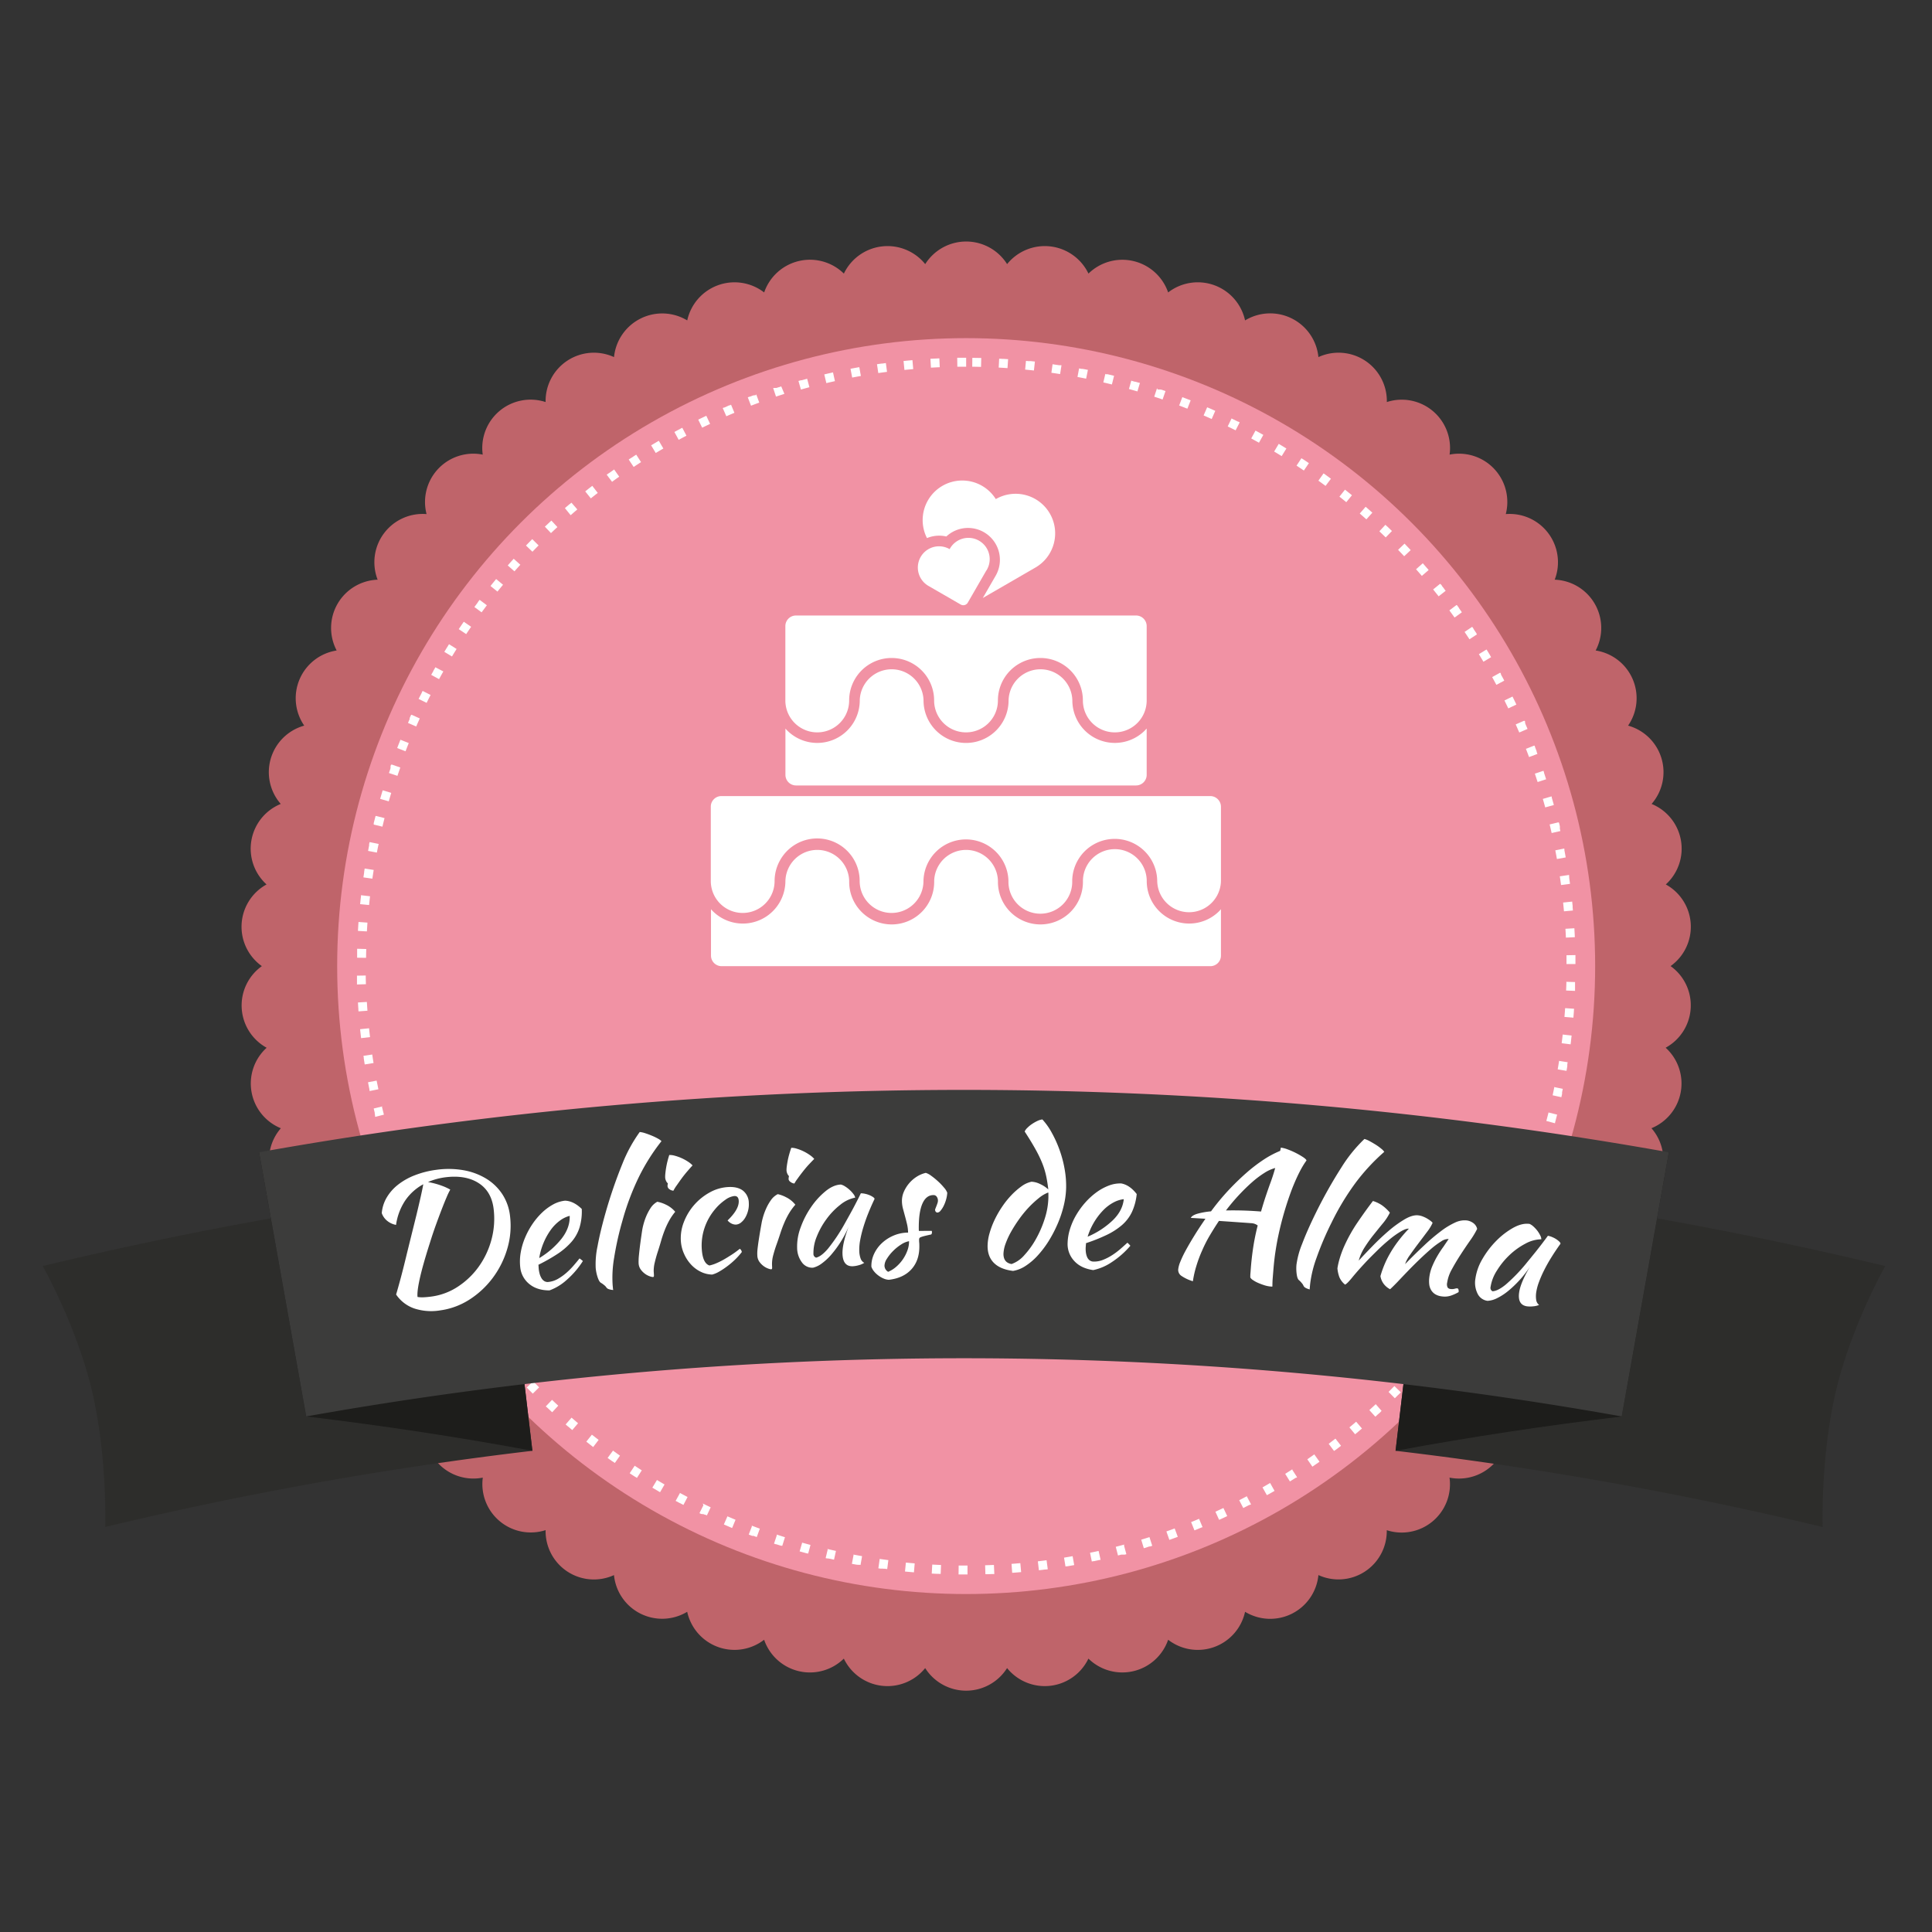 <svg xmlns="http://www.w3.org/2000/svg" viewBox="0 0 1080 1080"><rect x="0" y="0" width="1080" height="1080" fill="#333333" stroke="none"/><defs><style>.cls-1{fill:#bf646a;}.cls-2{fill:#f192a4;}.cls-3{fill:#fff;}.cls-4{fill:#2d2d2b;}.cls-5{fill:#1d1d1b;}.cls-6{fill:#3c3c3b;}</style></defs><g id="Capa_3" data-name="Capa 3"><path class="cls-1" d="M945.11,563.59a27,27,0,0,1-14,22.09,27,27,0,0,1-7.94,45,27,27,0,0,1-13.14,43.78,27,27,0,0,1-18.13,42A27,27,0,0,1,869.05,756a27,27,0,0,1-27.35,36.67A27,27,0,0,1,810.29,826a27,27,0,0,1-35.08,29.39A27,27,0,0,1,737,880.47,27.07,27.07,0,0,1,696,901a27.05,27.05,0,0,1-43,15.63,27.08,27.08,0,0,1-44.56,10.54,27.07,27.07,0,0,1-45.48,5.3,27.06,27.06,0,0,1-45.78,0,27.06,27.06,0,0,1-45.47-5.3,27.07,27.07,0,0,1-44.56-10.54,27.06,27.06,0,0,1-43-15.63,27.07,27.07,0,0,1-40.93-20.51A27,27,0,0,1,305,855.35,27.05,27.05,0,0,1,269.89,826a27,27,0,0,1-31.4-33.25A27,27,0,0,1,211.14,756a27,27,0,0,1-22.9-39.58,27,27,0,0,1-18.13-42A27,27,0,0,1,157,630.7a27,27,0,0,1-7.94-45,27,27,0,0,1-2.68-45.63A27,27,0,0,1,149,494.41a27,27,0,0,1,7.94-45,27,27,0,0,1,13.13-43.78,27,27,0,0,1,18.13-42,27,27,0,0,1,22.9-39.58,27,27,0,0,1,27.35-36.67,27,27,0,0,1,31.4-33.25A27,27,0,0,1,305,224.75a27,27,0,0,1,38.24-25.13,27.08,27.08,0,0,1,40.93-20.51,27.06,27.06,0,0,1,43-15.63,27.07,27.07,0,0,1,44.56-10.54,27.06,27.06,0,0,1,45.47-5.3,27.06,27.06,0,0,1,45.78,0,27.07,27.07,0,0,1,45.48,5.3A27.08,27.08,0,0,1,653,163.48a27.05,27.05,0,0,1,43,15.63A27.08,27.08,0,0,1,737,199.62a27,27,0,0,1,38.25,25.13,27,27,0,0,1,35.08,29.38,27,27,0,0,1,31.41,33.25,27,27,0,0,1,27.35,36.67,27,27,0,0,1,22.89,39.58,27,27,0,0,1,18.13,42,27,27,0,0,1,13.14,43.78,27,27,0,0,1,7.94,45,27,27,0,0,1,2.67,45.64A26.92,26.92,0,0,1,945.11,563.59Z"/><ellipse class="cls-2" cx="540.09" cy="540.05" rx="351.61" ry="351.03"/><path class="cls-3" d="M540.09,200h-5l.07,5c1.63,0,3.29,0,4.93,0v-5Zm-15,.33-4,.19h-.37l-.61,0,.29,5c1.63-.09,3.28-.18,4.92-.25l-.22-5Zm-15,1c-1.66.15-3.32.3-5,.47l.5,5c1.63-.17,3.28-.33,4.91-.47l-.44-5Zm-14.91,1.63-2,.27h0l-.11,0H493l-.09,0h-.12l-2.55.37.73,4.94c1.61-.23,3.26-.46,4.88-.67l-.66-5Zm-14.82,2.28c-1.64.29-3.29.59-4.92.91l.94,4.91c1.61-.31,3.24-.61,4.85-.9l-.87-4.92Zm-14.71,2.93c-1.63.37-3.25.74-4.87,1.13l1.16,4.86c1.59-.38,3.2-.75,4.8-1.11l-1.09-4.88Zm-14.56,3.58-3,.83h0l-.06,0-.08,0h-.05l-.1,0h0l-.12,0h0l-1.33.38h0l1.37,4.81c1.57-.45,3.17-.89,4.75-1.32l-1.3-4.83ZM436.72,216l-2.67.86h0l-.1,0-.05,0-.09,0h0l-.09,0-.05,0-.11,0-.07,0-.09,0-.06,0-.08,0-.06,0-.07,0-.07,0-.08,0h0l-.14,0h0l-.14,0,0,0-.1,0h0l-.11,0h0l-.28.1,1.58,4.74c1.55-.52,3.13-1,4.69-1.53L436.72,216Zm-14.19,4.85h0l-.06,0-.29.11h0l-.08,0-.05,0-.08,0-.06,0-.08,0-.06,0-.08,0-.12.05-.05,0-.08,0-.06,0-.08,0-.05,0-.11,0h0l-2,.76h0l-.11,0h0l-.09,0-.92.35,1.8,4.67c1.52-.59,3.07-1.17,4.61-1.73l-1.73-4.7Zm-14,5.48-.67.28,0,0-.07,0-.07,0-.05,0-.1,0h0L405,227.81l0,0-.08,0-.07,0-.05,0-.09,0h0l-.69.3,2,4.58c1.5-.65,3-1.3,4.53-1.93l-1.93-4.62Zm-13.7,6.1q-2.26,1.06-4.51,2.16l2.2,4.49c1.46-.72,3-1.44,4.44-2.13l-2.13-4.52Zm-13.43,6.69q-2.2,1.15-4.4,2.36l2.39,4.39c1.43-.78,2.9-1.57,4.34-2.33l-2.33-4.42Zm-13.11,7.28q-2.16,1.26-4.3,2.55l2.58,4.28c1.4-.85,2.83-1.69,4.24-2.52l-2.52-4.31Zm-12.78,7.85c-.9.57-1.79,1.16-2.68,1.74h0l-.1.06h0a2.53,2.53,0,0,1-.27.18l0,0-.06,0-.07.05,0,0-.1.07h0l-.78.52,2.77,4.16c1.37-.91,2.75-1.82,4.13-2.7l-2.71-4.2Zm-12.43,8.4-.19.14h0l-.09.06,0,0-.06,0-1.9,1.36h0l-.11.08,0,0-.07,0-.06.05,0,0-1.45,1,3,4c1.32-1,2.66-1.94,4-2.88l-2.89-4.08Zm-12,8.94c-1.31,1-2.63,2.06-3.93,3.1l3.13,3.9c1.28-1,2.58-2.05,3.87-3.05l-3.07-3.95ZM319.44,281l-.68.58h0l-.08.06,0,0-.07.06,0,0-.06,0-.07.06,0,0-.12.09h0l-.11.09h0l-.11.09h0l-2.36,2L319,288c1.23-1.08,2.48-2.16,3.73-3.22L319.44,281Zm-11.21,10c-1.22,1.13-2.44,2.28-3.64,3.43L308,298c1.18-1.13,2.39-2.26,3.59-3.37l-3.4-3.67Zm-10.77,10.44-1.61,1.64h0l-.07.07,0,0-.05.05-.07.08,0,0c-.55.55-1.09,1.12-1.63,1.68l3.61,3.46c1.13-1.18,2.29-2.37,3.44-3.53l-3.56-3.52Zm-10.3,10.91c-1.12,1.24-2.22,2.48-3.33,3.73l3.76,3.3c1.08-1.23,2.18-2.47,3.28-3.68l-3.71-3.35Zm-9.81,11.34c-1.07,1.29-2.11,2.58-3.16,3.88l3.9,3.13c1-1.28,2.07-2.56,3.11-3.82l-3.85-3.19ZM268,335.43l-.74,1,0,0-.07.09,0,0-.05.07,0,.05,0,.05-.2.27h0l-1.66,2.25h0l-.06.09,0,0,0,.05,4,2.95,2.94-3.95-4-3Zm-8.77,12.16c-.88,1.27-1.74,2.54-2.6,3.83h0l-.07.09,0,0-.05.06-.07.12,4.16,2.77c.91-1.36,1.84-2.73,2.76-4.08l-4.11-2.83ZM251,360.12c-.88,1.42-1.76,2.84-2.62,4.26l4.28,2.59c.84-1.4,1.71-2.81,2.58-4.19L251,360.12ZM243.36,373l-.08.13,0,0,0,.08-.05.09v0c-.33.57-.66,1.15-1,1.73l0,.07,0,.05-.06.1v0c-.38.68-.75,1.36-1.12,2l4.38,2.4q1.19-2.16,2.4-4.31L243.36,373Zm-7.1,13.21c-.13.25-.25.5-.38.74h0l-.06.11h0l-.08.16,0,.07,0,.05-.05.09v0l-.06.12h0L234,390.7l4.49,2.2c.72-1.47,1.46-2.95,2.21-4.41l-4.46-2.27Zm-6.51,13.52c-.25.56-.49,1.1-.75,1.66h0l0,.1,0,0,0,.09,0,0,0,.08,0,.06,0,.1-.05.1,0,0,0,.09,0,0,0,.11v0c-.3.66-.59,1.32-.88,2l4.58,2c.66-1.5,1.33-3,2-4.5l-4.56-2.07Zm-5.9,13.79q-.93,2.31-1.82,4.65h0l4.67,1.8c.59-1.53,1.19-3.07,1.8-4.59l-4.64-1.86Zm-5.28,14-.25.73h0l0,.13v0l0,.1v.05l0,.09v.05l0,.13v0l0,.11v.05l0,.09,0,.05,0,.08,0,.06,0,.1,0,0-.09.29h0l0,.13v0c-.27.78-.53,1.57-.8,2.36l4.74,1.58c.52-1.55,1.06-3.11,1.6-4.66l-4.72-1.65Zm-4.65,14.26c-.48,1.59-.95,3.2-1.41,4.79l4.81,1.38c.45-1.57.92-3.16,1.39-4.73l-4.79-1.44Zm-4,14.45q-.49,1.94-1,3.87v0l0,.09v.05l0,.08v.06l0,.08,0,.08,0,.05,0,.14v0l0,.11v0l0,.11h0l4.86,1.16c.38-1.59.78-3.2,1.18-4.78l-4.85-1.23Zm-3.36,14.62c-.08.35-.15.71-.22,1.06h0l0,.13v0l0,.11v0l0,.1,0,.13v.05l0,.11v0l0,.12h0c-.2,1-.39,2-.58,3l4.91.94c.31-1.61.63-3.23,1-4.83l-4.89-1Zm-2.72,14.75c-.1.61-.19,1.23-.29,1.85h0l0,.14v0l0,.12v0l0,.13v0c-.14.87-.27,1.75-.4,2.62l5,.72c.24-1.62.49-3.25.75-4.87l-4.94-.79Zm-2.05,14.85v.19l0,.09v.27c0,.16,0,.32-.05.48h0c-.15,1.31-.29,2.62-.42,3.94l5,.5c.17-1.63.34-3.28.53-4.9l-5-.58Zm-1.4,14.94v.32c-.11,1.55-.21,3.11-.29,4.67l5,.28c.09-1.63.2-3.28.31-4.91l-5-.36Zm-.75,15c0,.78,0,1.55,0,2.33h0v.42h0c0,.74,0,1.48,0,2.23l5,.06c0-1.63.05-3.29.1-4.92l-5-.14Zm4.91,14.93-5,.08c0,.41,0,.83,0,1.24v2h0v1.6h0v.09l5-.15c-.05-1.63-.09-3.29-.11-4.92Zm.55,14.77-5,.3c.07,1.2.15,2.42.23,3.62v.27h0c0,.36.05.73.08,1.09l5-.37c-.12-1.63-.23-3.28-.33-4.91Zm1.2,14.73-5,.51c.17,1.67.36,3.32.55,5l5-.58c-.19-1.63-.38-3.27-.54-4.9Zm1.84,14.66-4.95.73c0,.34.11.69.16,1v.11l0,.08v0l0,.1v0l0,.14h0c.17,1.13.35,2.27.53,3.4l4.94-.81c-.27-1.61-.52-3.25-.76-4.87Zm2.49,14.57-4.91.95c.26,1.33.52,2.65.8,4v0l0,.11,0,.05v.07l0,.09h0l.12.58,4.89-1c-.33-1.6-.66-3.23-1-4.83Zm3.13,14.44-4.86,1.17.58,2.39h0l0,.09,0,.06v.07l0,.08,0,.05,0,.11v0c0,.15.07.3.11.44h0l0,.14v0l0,.12v0l.07.29h0l0,.13v.06l0,.07,0,.08,0,0,0,.1h0c0,.13.07.26.11.4l4.84-1.24c-.41-1.58-.8-3.19-1.19-4.78Zm3.78,14.29-4.81,1.38v0l0,.08,0,.05,0,.11v0c.37,1.29.76,2.59,1.15,3.88h0l.08.28,0,.09v0l0,.12h0l0,.07,4.78-1.45c-.47-1.57-.94-3.15-1.39-4.72Zm4.4,14.1-4.74,1.6.28.82v0l0,.08,0,.08,0,0,0,.13h0c.37,1.08.75,2.16,1.13,3.24V653l0,.08,0,.08v0l0,.05,4.72-1.67c-.55-1.54-1.09-3.1-1.61-4.65Zm5,13.89-4.67,1.81c.25.63.5,1.26.74,1.89v0l0,.11,0,0,0,.08,0,.07,0,0c.31.8.63,1.6.95,2.39l4.64-1.88c-.61-1.51-1.22-3-1.81-4.58Zm5.64,13.66-4.58,2,.06.14h0l0,.12v0l0,.1v0l.06.12,0,.08,0,0,0,.09,0,0,0,.1v0l.25.57h0l.05.11h0l.21.46h0l.05.11h0l.05.11h0l.2.45v0l0,.11h0l.05.11h0c.07.15.13.3.2.46h0l.47,1.06,4.55-2.08c-.68-1.49-1.35-3-2-4.5Zm6.24,13.4-4.48,2.21q1.09,2.23,2.24,4.47l4.45-2.28c-.74-1.46-1.49-2.94-2.21-4.4Zm6.83,13.1-4.38,2.41c.14.27.29.54.44.81l0,0,0,.07,0,.07,0,0c.62,1.11,1.24,2.22,1.87,3.32l4.34-2.47c-.81-1.42-1.61-2.87-2.4-4.3Zm7.4,12.79-4.27,2.6c.43.71.87,1.42,1.31,2.13h0l1.32,2.12,4.23-2.66c-.87-1.38-1.74-2.79-2.59-4.19Zm8,12.45L256.88,729l.95,1.42h0l.08.11v0l.08.11v0l.08.12h0l.08.11,0,0,.06.09,0,0,.06.08,0,0,.06.09,0,0,.07.11,0,0,0,.06.05.07,0,0,.05.07,0,0,.92,1.34,4.11-2.84c-.93-1.35-1.86-2.72-2.77-4.08Zm8.5,12.09-4,3,.46.62,0,0,.05.07,0,.06,0,0c.78,1.06,1.57,2.1,2.36,3.14h0l0,0,4-3c-1-1.3-2-2.63-3-4Zm9,11.71-3.89,3.14c1,1.29,2.11,2.59,3.17,3.87l3.84-3.2c-1-1.26-2.09-2.54-3.12-3.81Zm9.53,11.3-3.75,3.3.52.59h0l.09.11,0,0,.08.08,0,0,.08.09,0,0,.09.11.05.05,0,0,.06.06,0,0,.06.07,0,0a2.85,2.85,0,0,1,.23.26h0l.08.09h0l.07.09h0l1.73,1.92,3.71-3.36c-1.1-1.21-2.21-2.45-3.29-3.67Zm10,10.87-3.61,3.47.21.21,0,0,.06.06.05.06,0,0,.07.08h0c.91,1,1.82,1.87,2.75,2.81h0l.08.08,0,0,.07.08h0l.07.07,3.55-3.52c-1.15-1.16-2.31-2.34-3.44-3.52Zm10.48,10.42-3.45,3.62.45.42,0,0,.06.06.06,0,0,0,.07.06h0c1,.92,1.94,1.83,2.93,2.74l3.39-3.67c-1.2-1.11-2.41-2.24-3.59-3.37Zm10.92,9.95-3.28,3.77,1.35,1.17,0,0,.07,0,.05.05,0,0,.34.3h0l1.9,1.62,3.23-3.82c-1.25-1.06-2.5-2.14-3.74-3.21ZM330.86,802l-3.12,3.91.05,0,0,0q1.89,1.5,3.79,3l0,0,0,0,3.06-4c-1.29-1-2.59-2-3.87-3Zm11.75,9-2.94,4c.86.63,1.74,1.26,2.61,1.88l0,0,.06.05.06,0,.05,0,.1.07h0l1.15.81,2.88-4.09c-1.34-.94-2.68-1.91-4-2.87Zm12.14,8.43L352,823.56c.9.6,1.78,1.18,2.69,1.76h0l.09.06,0,0,.09.06h0l.29.18,0,0,.08.05,0,0,.09,0h0c.23.16.49.32.73.47l2.7-4.21c-1.38-.88-2.77-1.78-4.13-2.69Zm12.5,7.89-2.58,4.29q2.15,1.29,4.31,2.54l2.51-4.32c-1.41-.82-2.84-1.66-4.24-2.51Zm12.83,7.34L377.69,839l1.86,1h0l.11.05h0l.43.23h0l.1,0h0l.1.06h0l1.75.92,2.32-4.43c-1.45-.75-2.91-1.53-4.35-2.31Zm13.14,6.76L391,845.87l.91.44,0,0,.08,0,.05,0,.07,0,.08,0,.05,0,.12.06,0,0,.09,0,.06,0,.07,0,.06,0,.07,0,.06,0,.07,0,.15.07h0l.08,0,0,0,.09,0,0,0,.09,0,0,0,.09,0h0l.33.16h0l.1.05h0l.1,0h0l.31.14,0,0,.08,0,.06,0,.06,0,.08,0,0,0,.7.33,2.12-4.53-4.45-2.12Zm13.43,6.17-2,4.59q2.29,1,4.6,2l1.92-4.62c-1.51-.63-3-1.27-4.53-1.92Zm13.69,5.57-1.79,4.67,1.9.72h0l.13,0h0l.1,0h0l.09,0,0,0,.11,0,.11,0h0l.1,0h0l.11,0h0l1.84.68,1.71-4.7c-1.53-.56-3.09-1.14-4.61-1.72Zm13.92,5-1.58,4.74,1,.34h0l.05,0,.09,0h0l.12,0h0l2.22.71h0l.14,0h0l.14.05h0l.28.09h.05l.08,0,.07,0,.07,0,.07,0,.06,0,.08,0h0l.1,0,1.5-4.77c-1.56-.49-3.13-1-4.68-1.51Zm14.12,4.34L447,867.23l4.06,1.12h0l.11,0,.05,0,.08,0,.07,0h0l.41.11,1.29-4.83c-1.58-.42-3.18-.86-4.75-1.3Zm14.31,3.7L461.54,871l.75.18h0l.1,0h.05l.09,0,.06,0h.07l.08,0h.05l.31.07h0l.1,0h0l.1,0h0l.1,0h0l.5.12h0l.12,0h0l2.21.49,1.07-4.88c-1.6-.35-3.21-.72-4.8-1.1Zm14.45,3.07-.93,4.92,2.46.45h0l.15,0h0l.14,0h0l.6.11h0l.13,0h0l.13,0h0l.14,0h0l.15,0h.14l.08,0h.19l.11,0h0l.41.07.86-4.92c-1.61-.29-3.24-.58-4.85-.89Zm14.58,2.43-.71,5,1.22.18h0l.12,0h0l.1,0h.05l.09,0h.06l.08,0,.14,0H493l.08,0h.06l.09,0h.32l.34.05h.68l1.39.18.64-5c-1.62-.21-3.26-.43-4.88-.67Zm14.67,1.79-.49,5c1.65.16,3.31.31,5,.45l.42-5c-1.62-.14-3.27-.29-4.9-.45Zm14.74,1.14-.28,5c1,.06,1.95.11,2.93.15h.74l1.32.06.21-5c-1.64-.07-3.29-.15-4.92-.24Zm14.77.5-.06,5,2.39,0h2.61v-5h-.74c-1.4,0-2.8,0-4.19,0Zm19.71-.32c-1.63.07-3.28.13-4.92.18l.16,5,.92,0h.41l2.3-.09h.27l1.09,0-.23-5Zm14.75-1c-1.63.15-3.28.28-4.91.41l.37,5c1.67-.12,3.33-.26,5-.41l-.45-5Zm14.69-1.63c-1.62.21-3.26.42-4.89.61l.59,5c1.14-.13,2.25-.27,3.39-.42h.5l1.07-.15-.66-4.95Zm14.6-2.28c-1.61.29-3.24.57-4.85.83l.81,4.93.45-.07h.13l.1,0h0l.12,0h0c1.37-.22,2.72-.46,4.08-.7l-.88-4.92Zm14.49-2.92c-1.6.36-3.22.71-4.81,1l1,4.9.85-.18h0l.11,0h.13l.12,0h0l3.2-.7h0l.12,0H615l.24-.05-1.09-4.88Zm14.34-3.56c-1.58.43-3.18.85-4.76,1.25l1.24,4.85,1.8-.47h0l.1,0H627l.09,0,.06,0,.08,0,.06,0,.09,0,.12,0,.06,0,.08,0h.06l.08,0,.06,0,.08,0h0l.09,0h0l.18,0h0l.08,0,.06,0h.07l.07,0,.07,0,.08,0,0,0,.13,0h0l.9-.25-1.31-4.82Zm14.17-4.19c-1.56.49-3.14,1-4.7,1.46l1.45,4.79,3.08-1h0l.1,0,0,0,.08,0,.08,0,.05,0,.13,0h0l1.19-.38-1.53-4.76Zm14-4.82c-1.53.57-3.09,1.13-4.63,1.67l1.66,4.72c1.58-.56,3.14-1.12,4.71-1.7l-1.74-4.69Zm13.75-5.43c-1.51.63-3,1.27-4.56,1.88l1.87,4.63c1.43-.57,2.85-1.16,4.26-1.75h0l.11,0h0l.09,0,.09,0h0l-1.94-4.61Zm13.49-6c-1.48.7-3,1.4-4.47,2.07l2.07,4.55q2.28-1,4.54-2.1l-2.14-4.52Zm13.21-6.63c-1.45.77-2.92,1.53-4.37,2.28L695,843c1.06-.54,2.13-1.09,3.19-1.65h0l.11,0,0,0,.1-.06h0l.1-.06.05,0,.1-.05.07,0,.05,0,.09,0,0,0,.48-.25-2.34-4.42ZM710,829c-1.41.83-2.84,1.66-4.26,2.47l2.46,4.35.89-.51h0l.1-.05,0,0,.07,0,.09-.05h0l.13-.08h0c1-.57,2-1.14,3-1.72L710,829Zm12.58-7.76c-1.37.89-2.77,1.78-4.15,2.65l2.65,4.24,2.72-1.72h0l.09-.06,0,0,.09-.06h0l.27-.17.05,0,.06,0,.06,0,.06,0,.07,0,0,0,.09-.06h0l.12-.08,0,0,.1-.06,0,0,.1-.07h0l.12-.08h0l-2.72-4.2Zm12.22-8.3c-1.33.94-2.69,1.9-4,2.82l2.84,4.12,2.11-1.47h0l.1-.07h0l.15-.1.06,0,0,0,.08-.06,0,0,.09-.07h0l1.39-1-2.9-4.07Zm11.85-8.84c-1.29,1-2.6,2-3.91,3l3,4,.58-.44,0,0,.06,0,.07,0,0,0,.1-.08h0c1-.78,2.06-1.58,3.09-2.38l-3.08-3.94Zm11.45-9.35c-1.24,1.06-2.51,2.13-3.77,3.17l3.19,3.85c1.28-1.06,2.55-2.13,3.83-3.22l-3.25-3.8Zm11-9.84c-1.2,1.12-2.42,2.24-3.63,3.34l3.36,3.7,0,0,0,0,.06-.06,0,0,.07-.06,0,0,.35-.31h0l.09-.08h0l.36-.34h0l.08-.08h0l.08-.08h0l.24-.23,0,0,.06-.06,0,0,.05-.05.06,0,.05-.05.07-.07,0,0,.11-.1,0,0L771,790l0,0,.09-.07,0,0,.1-.09h0l.22-.21h0l.1-.09,0,0,.1-.09h0L772,789h0l.09-.09,0,0,.09-.08,0,0,.11-.1,0,0,.06,0,0,0L769.1,785Zm10.58-10.31c-1.14,1.16-2.31,2.34-3.47,3.49l3.51,3.55,0,0,0,0c.6-.59,1.19-1.18,1.78-1.78h0l.07-.07,0,0,.06-.06,0,0,.05,0,.1-.1,0,0,.09-.09h0l.1-.1h0c.37-.36.74-.74,1.1-1.11l-3.57-3.5Zm10.13-10.77c-1.09,1.22-2.21,2.44-3.32,3.64l3.66,3.4,2-2.18h0l.09-.1v0l.1-.1h0l.1-.1,0,0,0-.06.06-.06,0,0,.06-.06,0,0,.23-.26h0l.07-.08,0,0,.07-.08,0,0,.07-.08h0l.16-.18h0l.06-.07,0,0,0,0-3.72-3.35Zm9.64-11.2c-1,1.26-2.1,2.54-3.16,3.78l3.82,3.24.26-.31h0l.08-.09h0l.08-.09h0l.23-.27,0,0,.06-.07,0,0,.06-.07,0,0,0-.06.05-.06.07-.08.05-.07,0,0,.06-.07,0,0,.07-.07,0,0,.09-.1h0l.19-.23,0,0,.08-.1h0l1.49-1.8-3.86-3.18Zm9.15-11.61c-1,1.31-2,2.62-3,3.91l4,3.07,0-.06,0,0,.07-.1h0c.39-.49.77-1,1.16-1.49l0,0,0-.07,0,0,0-.06.06-.08,0,0,1.5-2-4-3Zm8.62-12c-.92,1.35-1.87,2.71-2.82,4l4.09,2.89c.52-.75,1-1.48,1.56-2.24h0l.07-.09h0l.21-.3h0l.06-.09,0,0,.06-.08,0,0,.06-.09h0l.21-.31h0l.06-.09h0l.48-.71-4.12-2.82Zm8.09-12.37c-.87,1.38-1.75,2.79-2.64,4.16l4.21,2.71c.16-.26.33-.52.5-.78l0-.08,0,0c.7-1.11,1.41-2.22,2.1-3.34l-4.24-2.64ZM832.84,704c-.8,1.43-1.63,2.87-2.45,4.28l4.32,2.52.21-.36h0l.06-.11h0l.31-.54h0c.12-.22.25-.44.38-.66h0l1.51-2.65L832.84,704Zm7-13c-.73,1.46-1.49,2.93-2.25,4.38l4.42,2.32,0,0v0c.53-1,1.06-2,1.58-3.05l0,0,0-.08,0,0,0-.07,0-.09,0,0c.17-.32.33-.65.49-1l-4.46-2.26Zm6.38-13.33c-.67,1.49-1.36,3-2.06,4.47l4.53,2.13c.57-1.21,1.12-2.41,1.68-3.63v0l0-.08,0-.06,0-.07,0-.08,0,0c.08-.19.17-.37.25-.56l-4.56-2.06ZM852,664c-.6,1.52-1.23,3-1.85,4.56l4.61,1.93c.43-1,.86-2.08,1.27-3.11l0,0,0-.09,0,0,0-.08,0-.07,0-.06.05-.13v0l0-.12h0c.12-.29.23-.58.35-.86L852,664Zm5.18-13.84c-.54,1.54-1.1,3.1-1.66,4.64l4.7,1.72c.13-.36.25-.71.38-1.06l0-.11v0l0-.12h0l1.2-3.38-4.72-1.65Zm4.55-14.06c-.47,1.57-1,3.15-1.45,4.71l4.77,1.51.33-1.07,0-.12v0l0-.13h0l.78-2.53h0l.08-.29,0-.08v0l0-.11v0c0-.12.07-.23.11-.36l-4.79-1.43Zm3.92-14.25c-.4,1.59-.82,3.19-1.24,4.77l4.83,1.29.08-.29v0l0-.1,0-.06v-.05c.38-1.44.75-2.87,1.12-4.32l-4.85-1.22Zm3.28-14.4c-.33,1.6-.67,3.22-1,4.82l4.88,1.07c.13-.61.27-1.22.4-1.83h0l0-.13v0l0-.11v0l0-.11v0l0-.1,0-.12v-.06l0-.09v0l0-.1v0l0-.11h0c.14-.65.27-1.27.4-1.92l-4.9-1Zm2.64-14.54c-.26,1.61-.53,3.25-.81,4.86l4.93.85c.12-.71.25-1.43.37-2.15h0c0-.15.05-.31.07-.46v0l0-.12v0l0-.11v-.19l0-.12v0l0-.3v0l0-.14h0c.07-.41.13-.82.2-1.23l-4.94-.78Zm2-14.64c-.18,1.62-.38,3.27-.59,4.89l5,.63c.09-.66.17-1.33.25-2h0l0-.13v0l0-.09c.1-.89.21-1.81.31-2.7l-5-.56Zm1.35-14.72c-.11,1.63-.24,3.28-.38,4.91l5,.42.27-3.42h0c0-.52.07-1,.11-1.56l-5-.34Zm.7-14.77c0,1.64-.09,3.3-.16,4.93l5,.2v0h0l0-.67v-.57c0-.12,0-.23,0-.36v-1.81h0c0-.51,0-1,0-1.53l-5-.13Zm5.06-14.88-5,.09c0,1.64,0,3.3,0,4.93h5v-1.58c0-1.14,0-2.28,0-3.43Zm-.59-15-5,.3c.1,1.64.19,3.29.26,4.93l5-.24c-.08-1.66-.17-3.33-.27-5ZM878.79,504l-5,.53c.17,1.62.33,3.27.48,4.9l5-.45-.15-1.65v-.54l0-.3h0c-.09-.82-.17-1.65-.26-2.48Zm-1.9-14.87-4.95.74c.25,1.61.48,3.25.7,4.87l5-.67,0-.09h0c-.13-1-.27-1.94-.41-2.91h0v-.14c0-.16,0-.31-.07-.48v0l0-.09v-.06l0-.08v-.33c0-.12,0-.24,0-.36h0l0-.12v0l0-.2Zm-2.56-14.78-4.91,1c.32,1.6.62,3.23.91,4.84l4.92-.89c-.24-1.33-.48-2.66-.74-4h0l0-.13v0l0-.1v-.05l0-.09v-.06l0-.06c0-.12,0-.26-.07-.38Zm-3.21-14.66-4.86,1.18c.38,1.59.76,3.21,1.12,4.8l4.88-1.11c-.09-.4-.18-.8-.28-1.2v0l0-.12v0l0-.11v0l0-.13v0l0-.11v-.06l0-.08,0-.07v-.07l0-.07,0-.08v-.06l0-.11v0l0-.14v0l0-.13v0l0-.12v0c-.16-.66-.32-1.31-.47-2Zm-3.87-14.49-4.8,1.4c.46,1.57.91,3.16,1.34,4.74l4.82-1.33c-.38-1.4-.78-2.8-1.18-4.2v0l0-.1v-.06l0-.07,0-.08v0l-.07-.24Zm-4.5-14.31L858,432.48c.52,1.55,1,3.12,1.55,4.68l4.75-1.54c-.38-1.18-.77-2.36-1.16-3.54l0-.06,0-.07,0-.08v0l-.33-1Zm-5.13-14.09L853,418.6c.59,1.52,1.18,3.07,1.75,4.6l4.69-1.75c-.15-.38-.29-.77-.44-1.16v0l0-.11v-.05l0-.07,0-.07v0c-.29-.77-.59-1.56-.89-2.32l0-.1v0l-.27-.72Zm-5.76-13.85-4.57,2c.66,1.5,1.32,3,2,4.52l4.61-2c-.4-.93-.8-1.87-1.21-2.8h0l0-.12h0l-.14-.31,0,0,0-.07,0-.07,0-.06,0-.07,0-.06,0-.08,0-.05-.05-.13,0,0,0-.09,0-.07,0-.06,0-.07,0-.05,0-.09v0l-.1-.23Zm-6.36-13.58L841,391.57c.72,1.47,1.45,3,2.15,4.43l4.51-2.15q-1.06-2.27-2.18-4.5Zm-7-13.29-4.37,2.42c.79,1.43,1.58,2.89,2.35,4.33l4.41-2.35c-.51-1-1-1.93-1.56-2.89h0l-.07-.13h0l-.15-.27h0l-.06-.11,0,0,0-.09,0-.05,0-.07,0-.06,0-.06-.08-.15,0,0,0-.09v0l-.06-.1h0l-.12-.21Zm-7.54-13-4.26,2.61c.85,1.39,1.71,2.81,2.54,4.22l4.3-2.55-.34-.57h0l-.15-.27-.05-.07,0,0,0-.08,0,0-.06-.1v0c-.08-.13-.16-.26-.23-.39v0l-.08-.12h0c-.11-.17-.21-.35-.32-.53h0c-.4-.67-.81-1.34-1.22-2Zm-8.1-12.62-4.15,2.79c.91,1.36,1.83,2.74,2.72,4.11l4.19-2.73-.17-.26h0l-.08-.11,0,0,0-.07,0-.06,0-.05c-.48-.74-1-1.47-1.46-2.2h0l-.07-.1h0l-.06-.1,0,0-.08-.13,0-.08,0,0-.06-.1v0l-.52-.77Zm-8.66-12.25-4,3c1,1.32,1.95,2.66,2.91,4l4.06-2.91L817,342v0l-.07-.09,0,0,0-.06-1.37-1.89,0,0,0-.06,0-.06,0-.05-.06-.07,0,0c-.33-.46-.67-.92-1-1.37Zm-9.18-11.86-3.88,3.15c1,1.27,2.06,2.56,3.07,3.85l3.93-3.09-.44-.57h0l-.08-.09h0l-.29-.38,0,0-.05-.07,0,0-.05-.07,0,0,0-.06-.08-.11,0,0-.06-.08,0,0-.06-.08,0,0-.07-.08,0,0-.19-.23v0l-.08-.1,0,0-.07-.09,0,0-.09-.1h0l-.18-.24,0,0-.07-.09,0,0-.07-.09,0,0-.08-.1h0l-.09-.11,0-.05-.05-.06,0-.06,0-.05-.05-.06,0,0-.35-.43Zm-9.69-11.45-3.75,3.32c1.09,1.22,2.18,2.47,3.24,3.71l3.79-3.26h0l-.09-.11,0-.06,0,0-.06-.07,0,0-.07-.08v0c-1-1.13-1.95-2.24-2.93-3.36Zm-10.19-11-3.6,3.47c1.14,1.18,2.28,2.38,3.4,3.57l3.65-3.42-.32-.34,0,0-.07-.08-.07-.07,0,0c-.61-.65-1.22-1.29-1.84-1.93h0l-.07-.08,0,0-.06-.06-.06-.06,0,0c-.29-.3-.57-.6-.86-.89Zm-10.66-10.56L771.07,297c1.19,1.13,2.38,2.28,3.55,3.42l3.49-3.58-2.66-2.57h0l-.08-.08,0,0-.06,0-.07-.07,0,0-.67-.65ZM763.4,283.29l-3.28,3.78c1.24,1.07,2.48,2.16,3.7,3.25l3.33-3.73h0c-1.23-1.11-2.48-2.2-3.73-3.29Zm-11.54-9.58-3.11,3.92c1.28,1,2.57,2.05,3.83,3.09l3.17-3.87-.11-.09,0,0-.05-.05-.07-.05,0,0-2.06-1.66,0,0-.07-.05-.06-.06,0,0-1.33-1.06Zm-12-9.06L737,268.7c1.33.95,2.66,1.94,4,2.92l3-4c-1.14-.85-2.29-1.7-3.45-2.54h0l-.09-.07h0l-.27-.19-.05,0-.06-.05,0,0,0,0Zm-12.33-8.53-2.75,4.17c1.36.9,2.74,1.82,4.09,2.74l2.81-4.13c-1.07-.73-2.15-1.46-3.24-2.18h0l-.11-.08,0,0-.08-.05,0,0-.06,0-.57-.37Zm-12.7-8-2.57,4.29c1.4.84,2.82,1.7,4.21,2.56l2.63-4.26-.46-.28h0c-1.27-.78-2.53-1.54-3.8-2.3Zm-13-7.42-2.38,4.4c1.44.78,2.89,1.58,4.32,2.38l2.44-4.37q-2.18-1.22-4.38-2.41Zm-13.35-6.83-2.18,4.5,4.42,2.18L693,236.1l-.91-.45h0l-.09,0-.06,0,0,0-3.35-1.65Zm-13.65-6.23-2,4.59c1.5.65,3,1.31,4.51,2l2-4.56q-2.13-1-4.29-1.89h0l-.13-.06h0l-.14-.06ZM660.93,222l-1.77,4.68c1.52.58,3.07,1.18,4.59,1.78l1.84-4.65L660.93,222Zm-14.14-5-1.57,4.75c1.56.51,3.13,1,4.67,1.58l1.64-4.73-2.3-.78h0l-.1,0h0l-.09,0h0l-.09,0,0,0-.18-.06h0l-.08,0-.06,0-.07,0-.07,0-.07,0-.06,0-.08,0-.06,0-.13,0-.07,0-.07,0-.06,0-.08,0-.06,0-.07,0-.07,0-.07,0-.06,0-.29-.1h0l-.09,0h0l-.05,0Zm-14.35-4.37-1.35,4.82c1.57.44,3.17.9,4.73,1.36l1.42-4.79-.14,0-.06,0-.06,0-.1,0h0l-2.23-.65h0l-.09,0-.06,0-.07,0-.09,0h0l-1.8-.51Zm-14.53-3.73-1.13,4.87c1.59.37,3.2.76,4.78,1.15l1.21-4.85-3.63-.88h0l-.14,0h0l-.13,0h0l-.14,0h-.06l-.08,0-.08,0h-.05l-.1,0h0l-.11,0h0l-.26-.06Zm-14.67-3.08-.92,4.91c1.6.3,3.23.62,4.83.94l1-4.9-2.53-.5h0l-.13,0h0l-.12,0h0l-.33-.07h-.13l-.08,0h-.06l-.1,0h0l-.14,0h0l-1.22-.23Zm-14.81-2.44-.7,5c1.62.23,3.26.48,4.88.73l.77-4.94h-.54l-.31,0h-.32l-.11,0h0c-1.21-.19-2.42-.36-3.64-.54Zm-14.89-1.78-.48,5c1.62.16,3.27.33,4.9.51l.56-5-2.25-.24h-.42l-.24,0h-.71l-.52-.05h0l-.84-.09Zm-15-1.12-.26,5c1.63.09,3.29.19,4.92.3l.34-5-2.33-.15h-.51l-1.62-.09h-.54Zm-15-.48-.05,5c1.63,0,3.29.05,4.92.09l.12-5-1.08,0h-.41l-3.5-.05Z"/></g><g id="Capa_2" data-name="Capa 2"><g id="Capa_3-2" data-name="Capa 3"><path class="cls-3" d="M551.41,318.84l-10.39,18a2.93,2.93,0,0,1-1,1.05,2.8,2.8,0,0,1-.77.33,2.91,2.91,0,0,1-2.25-.31l-18-10.39A11.87,11.87,0,0,1,521.16,306q.35-.12.69-.21a11.9,11.9,0,0,1,9,1.18,11.88,11.88,0,1,1,21,11.19c-.07.12-.15.28-.23.41s-.12.2-.18.3Z"/><path class="cls-3" d="M589.09,303.84a22,22,0,0,1-10.31,13.44l-29.39,17,7.19-12.44A17.82,17.82,0,0,0,529,299.9a17.75,17.75,0,0,0-8.66.16,14.75,14.75,0,0,0-2.15.74A22.13,22.13,0,0,1,556.66,279a22.11,22.11,0,0,1,32.43,24.85Z"/><path class="cls-3" d="M641,350v41.57a17.83,17.83,0,0,1-35.66,0,23.75,23.75,0,1,0-47.5,0,17.83,17.83,0,0,1-35.66,0,23.75,23.75,0,0,0-47.5,0,17.83,17.83,0,0,1-35.66,0V350a5.94,5.94,0,0,1,5.94-5.93H635A5.94,5.94,0,0,1,641,350Z"/><path class="cls-3" d="M682.52,450.87v41.67a17.82,17.82,0,0,1-35.63,0,23.76,23.76,0,0,0-47.51-.51h0v.48a17.83,17.83,0,1,1-35.65,0v0a23.76,23.76,0,0,0-47.51,0,17.83,17.83,0,0,1-35.66,0A23.75,23.75,0,0,0,436,481h0a23.83,23.83,0,0,0-3,11.51,17.83,17.83,0,0,1-35.66,0V450.84a5.92,5.92,0,0,1,5.94-5.83H676.53A6,6,0,0,1,682.52,450.87Z"/><path class="cls-3" d="M641,407.28v25.85a5.94,5.94,0,0,1-5.94,5.94H445a5.94,5.94,0,0,1-5.94-5.94V407.28c.33.38.67.74,1,1.07a23.76,23.76,0,0,0,40.55-16.81,17.83,17.83,0,0,1,35.65,0,23.77,23.77,0,0,0,47.54,0h0v0a17.83,17.83,0,0,1,35.65,0A23.75,23.75,0,0,0,640,408.33C640.28,408,640.62,407.66,641,407.28Z"/><path class="cls-3" d="M682.52,508.26v26a5.93,5.93,0,0,1-5.94,5.84H403.39a5.93,5.93,0,0,1-5.94-5.84v-26c.34.38.67.74,1,1.07a23.79,23.79,0,0,0,37.6-5.3h0a24,24,0,0,0,3-11.52,17.83,17.83,0,0,1,35.65,0,23.76,23.76,0,1,0,47.51,0h0a17.83,17.83,0,0,1,35.65,0,23.76,23.76,0,1,0,47.51,0h0a17.83,17.83,0,0,1,35.66,0,23.74,23.74,0,0,0,40.54,16.79C681.85,509,682.18,508.61,682.52,508.26Z"/></g></g><g id="Capa_4" data-name="Capa 4"><path class="cls-4" d="M297.61,811A2055.85,2055.85,0,0,0,58.87,853.58c-.06,0,1.2-38.84-7.29-75.36S23.9,707.7,23.85,707.72A2205.77,2205.77,0,0,1,280,662Q288.8,736.49,297.61,811Z"/><path class="cls-5" d="M297.61,811Q235.3,799.45,171.18,791.8L144.84,644.13Q213.29,651,280,662,288.8,736.49,297.61,811Z"/><path class="cls-4" d="M780.13,811a2055.85,2055.85,0,0,1,238.74,42.61s-1.21-38.84,7.28-75.36,27.68-70.52,27.73-70.5A2205.6,2205.6,0,0,0,797.73,662Q788.93,736.49,780.13,811Z"/><path class="cls-5" d="M780.13,811q62.29-11.52,126.43-19.17L932.9,644.13Q864.46,651,797.73,662,788.93,736.49,780.13,811Z"/><path class="cls-6" d="M906.56,791.8a2094,2094,0,0,0-735.38,0L144.84,644.13a2243.86,2243.86,0,0,1,788.06,0Z"/><path class="cls-3" d="M221.43,723.64q1-3.36,2.42-8.61t2.89-11.34q1.48-6.09,3.07-12.47t3-12.11q1.38-5.72,2.39-10.22t1.41-6.88a28.93,28.93,0,0,0-10.08,9.07,32.87,32.87,0,0,0-5.14,13.65,10.9,10.9,0,0,1-4.69-2.07,9.61,9.61,0,0,1-3.29-4.51,20.54,20.54,0,0,1,2.66-8.55,25.64,25.64,0,0,1,6.27-7.22,36.18,36.18,0,0,1,9.46-5.37,51.46,51.46,0,0,1,12-3.06,48.89,48.89,0,0,1,15.52.25A36.42,36.42,0,0,1,272,659a28.51,28.51,0,0,1,8.89,8.7,27.93,27.93,0,0,1,4.23,12.17,45,45,0,0,1-1.57,18.26,51.07,51.07,0,0,1-8.05,16.15,49.69,49.69,0,0,1-13,12.15A40.23,40.23,0,0,1,246,732.52a30.53,30.53,0,0,1-14.48-1.1A20.19,20.19,0,0,1,221.43,723.64Zm27.47-65.52a35.1,35.1,0,0,0-9.64,2.65,44.93,44.93,0,0,1,8,2.17A30.13,30.13,0,0,1,251.7,665a38.15,38.15,0,0,0-1.93,4q-1.25,2.88-2.84,7t-3.33,8.92q-1.74,4.85-3.31,9.91c-2.75,8.58-4.63,15.31-5.69,20.18s-1.44,8.19-1.19,10a15.84,15.84,0,0,0,3.51.18c1.35-.07,2.8-.21,4.34-.42a35.39,35.39,0,0,0,14.92-5.67,43.79,43.79,0,0,0,11.57-11.22,46.79,46.79,0,0,0,7-15,45,45,0,0,0,1.19-17.12q-1.19-9.81-8.45-14.44T248.9,658.12Z"/><path class="cls-3" d="M325.21,675.81a31.25,31.25,0,0,1-1.25,10.4,22.43,22.43,0,0,1-4.49,8,38.7,38.7,0,0,1-7.67,6.64A99.42,99.42,0,0,1,301,707c0,.38.07.78.08,1.19s.05.85.09,1.3a17.32,17.32,0,0,0,.49,2.55,9.52,9.52,0,0,0,1,2.4,4.76,4.76,0,0,0,1.62,1.71,3.59,3.59,0,0,0,2.39.46,13.39,13.39,0,0,0,5.21-1.71,29.87,29.87,0,0,0,4.69-3.34,40.18,40.18,0,0,0,4.06-4.09q1.88-2.16,3.33-4a19.4,19.4,0,0,1,1.88,1.45,48.58,48.58,0,0,1-9,10.51,29.26,29.26,0,0,1-9.68,5.91c-4.68,0-8.45-1.21-11.34-3.62a13.77,13.77,0,0,1-5-9.33,29.15,29.15,0,0,1,.24-8.1,37.48,37.48,0,0,1,2.36-8.19,44.43,44.43,0,0,1,4.09-7.66,39.18,39.18,0,0,1,5.4-6.48,29.48,29.48,0,0,1,6.24-4.63,17.7,17.7,0,0,1,6.68-2.14Q320.63,671.34,325.21,675.81Zm-6.75,3.86a15.69,15.69,0,0,0-5.51,2.69,23.13,23.13,0,0,0-5.08,5.17,36,36,0,0,0-4,7.19,37.4,37.4,0,0,0-2.44,8.57,46.25,46.25,0,0,0,12.48-10.85Q318.71,686.29,318.46,679.67Z"/><path class="cls-3" d="M333,708.81a47.13,47.13,0,0,1,1-12q1.41-7.8,4.35-18.29a265.4,265.4,0,0,1,9.59-28,81.74,81.74,0,0,1,9.67-17.72,13.78,13.78,0,0,1,3.16.71c1.26.41,2.5.87,3.73,1.39a29.62,29.62,0,0,1,3.33,1.61,8.05,8.05,0,0,1,1.94,1.4A112.27,112.27,0,0,0,357.1,658,142.48,142.48,0,0,0,348,682.18a171.93,171.93,0,0,0-4.69,20.9,64.84,64.84,0,0,0-.84,15.26c.1,1.08.16,1.75.18,2a3.34,3.34,0,0,0,.17.76,8.06,8.06,0,0,1-2.47-.45,2.52,2.52,0,0,1-1.41-1,5.21,5.21,0,0,0-1.23-1.28,12.44,12.44,0,0,0-1.74-1.24c-.64-.32-1.24-1.28-1.8-2.86A23.2,23.2,0,0,1,333,708.81Z"/><path class="cls-3" d="M357,706.35a20.76,20.76,0,0,1,0-2.16c0-.87.12-2,.27-3.49s.35-3.23.62-5.31.63-4.58,1.07-7.5a29.64,29.64,0,0,1,.66-3.14,36.35,36.35,0,0,1,1.52-4.61,28.67,28.67,0,0,1,2.5-4.77,10.45,10.45,0,0,1,3.79-3.58,18.54,18.54,0,0,1,4.77,1.6,15.29,15.29,0,0,1,5.25,4,32.38,32.38,0,0,0-3.56,5.27,46,46,0,0,0-2.46,5.39c-.72,1.85-1.35,3.77-1.91,5.73s-1.2,4.05-1.91,6.22q-.9,2.78-1.58,5.67a19.53,19.53,0,0,0-.61,5c.09,1.14.14,2,.14,2.44s-.16.73-.49.76a5.83,5.83,0,0,1-1.65-.34,10,10,0,0,1-2.59-1.28,10.94,10.94,0,0,1-2.48-2.35A6.48,6.48,0,0,1,357,706.35Zm16.16-43.09a7.26,7.26,0,0,1,.18-1.75,3.7,3.7,0,0,1-1-1.37,4.94,4.94,0,0,1-.49-1.69,14.69,14.69,0,0,1,.08-2.37c.09-1,.24-2.09.43-3.26s.44-2.39.76-3.66.66-2.44,1-3.5a10,10,0,0,1,3.11.4,25.52,25.52,0,0,1,7.38,3.32,13.22,13.22,0,0,1,2.54,2.09c-.71.75-1.64,1.8-2.79,3.13s-2.27,2.72-3.34,4.18-2,2.83-2.92,4.11a21.85,21.85,0,0,0-1.66,2.72,4.21,4.21,0,0,1-2.24-.84A2.26,2.26,0,0,1,373.19,663.26Z"/><path class="cls-3" d="M380.62,694a24.65,24.65,0,0,1,1.62-10.75,32,32,0,0,1,14.31-16.57,23.86,23.86,0,0,1,10.39-3.11c3.57-.21,6.37.46,8.38,2a8.91,8.91,0,0,1,3.27,6.94,13.48,13.48,0,0,1-.43,4.3,14.74,14.74,0,0,1-1.53,3.79,9.7,9.7,0,0,1-2.35,2.77,5,5,0,0,1-2.8,1.18,5.26,5.26,0,0,1-2.54-.57,6.43,6.43,0,0,1-2.21-1.75c4.33-4.17,6.42-7.84,6.23-11-.11-1.85-.95-2.74-2.52-2.64a10.74,10.74,0,0,0-5,2.13,28.36,28.36,0,0,0-5.64,5.16,32,32,0,0,0-6,10.64,30.61,30.61,0,0,0-1.49,11.89q.53,7.75,4.26,9a19.28,19.28,0,0,0,3.48-1.09,38.42,38.42,0,0,0,4.23-2.05c1.5-.83,3-1.78,4.65-2.83s3.14-2.18,4.63-3.36a2.53,2.53,0,0,1,.76.82,2.4,2.4,0,0,1,.36,1,37.08,37.08,0,0,1-3.71,4.16,43.93,43.93,0,0,1-4.44,3.78,42.2,42.2,0,0,1-4.52,3,15.33,15.33,0,0,1-3.89,1.65,15.24,15.24,0,0,1-6.37-1.55,18,18,0,0,1-5.4-4,21.24,21.24,0,0,1-3.88-5.88A20.75,20.75,0,0,1,380.62,694Z"/><path class="cls-3" d="M423.35,701.76a18.24,18.24,0,0,1,0-2.16c.05-.87.18-2,.37-3.48s.46-3.21.79-5.28.76-4.56,1.29-7.47c.11-.65.36-1.69.76-3.12a35.74,35.74,0,0,1,1.67-4.56,27.42,27.42,0,0,1,2.64-4.69,10.39,10.39,0,0,1,3.9-3.46,18.5,18.5,0,0,1,4.71,1.75,15.07,15.07,0,0,1,5.12,4.15,32.92,32.92,0,0,0-3.72,5.16,46.72,46.72,0,0,0-2.62,5.31c-.77,1.83-1.46,3.71-2.09,5.67s-1.32,4-2.09,6.15c-.66,1.83-1.24,3.7-1.76,5.62a19.29,19.29,0,0,0-.76,5c0,1.16.08,2,.07,2.45s-.19.73-.52.75a5.93,5.93,0,0,1-1.64-.4,9.94,9.94,0,0,1-2.55-1.36,10.61,10.61,0,0,1-2.4-2.42A6.48,6.48,0,0,1,423.35,701.76Zm17.47-42.57a7.34,7.34,0,0,1,.23-1.74,3.79,3.79,0,0,1-.94-1.4,4.91,4.91,0,0,1-.44-1.71,15,15,0,0,1,.15-2.36c.13-1,.31-2.08.53-3.24s.52-2.38.88-3.65.73-2.42,1.1-3.46a9.81,9.81,0,0,1,3.09.5,24.28,24.28,0,0,1,3.76,1.47,25.34,25.34,0,0,1,3.51,2.07,13.34,13.34,0,0,1,2.48,2.17c-.74.73-1.7,1.74-2.89,3s-2.35,2.65-3.47,4.08-2.12,2.76-3,4a21.55,21.55,0,0,0-1.74,2.67,4.14,4.14,0,0,1-2.21-.91A2.22,2.22,0,0,1,440.82,659.19Z"/><path class="cls-3" d="M481.21,667.07a10.38,10.38,0,0,1,2.42.28,12.83,12.83,0,0,1,2.54.8,10.45,10.45,0,0,1,1.93,1.06c.52.37.78.71.79,1-1.31,2.72-2.5,5.46-3.6,8.2s-2,5.38-2.76,7.9a64.8,64.8,0,0,0-1.7,7,29.49,29.49,0,0,0-.5,5.68,13.9,13.9,0,0,0,.73,4.45,4.35,4.35,0,0,0,2.08,2.49,10.62,10.62,0,0,1-3.09,1.33,14.22,14.22,0,0,1-3.42.58c-3.63.1-5.52-2.2-5.67-6.94-.11-3.64,1-8.67,3.4-15.08a57.72,57.72,0,0,1-4.42,8.4,59.25,59.25,0,0,1-5.15,7,31.22,31.22,0,0,1-5.33,5,13.29,13.29,0,0,1-5,2.44,7.15,7.15,0,0,1-6.19-3,13.71,13.71,0,0,1-2.67-8.13,29.88,29.88,0,0,1,2-11.47,48.78,48.78,0,0,1,5.83-11.33,42,42,0,0,1,8.05-8.84q4.4-3.59,8.63-3.72a8.23,8.23,0,0,1,2.35,1.08,17.55,17.55,0,0,1,2.53,1.94,15.67,15.67,0,0,1,2.08,2.29,5,5,0,0,1,1,2,19,19,0,0,0-8.35,4A39.37,39.37,0,0,0,462,681.5a42.89,42.89,0,0,0-5.41,9.73,23.69,23.69,0,0,0-1.87,9.56,2.14,2.14,0,0,0,1.51,2.24c1.94-.45,4.14-2.12,6.61-5a96.89,96.89,0,0,0,8.92-13.22q1-1.76,2.18-3.91c.81-1.43,1.63-2.93,2.48-4.49s1.66-3.13,2.48-4.72S480.49,668.56,481.21,667.07Z"/><path class="cls-3" d="M529.52,666.76a17.1,17.1,0,0,1-.65,3.8,18.84,18.84,0,0,1-1.37,3.56,13.34,13.34,0,0,1-1.72,2.65,2.5,2.5,0,0,1-1.73,1.06c-.75-.05-1.2-.53-1.34-1.43a2.77,2.77,0,0,1,.25-.91c.16-.42.35-.88.55-1.4s.38-1,.55-1.54a4.32,4.32,0,0,0,.25-1.34,3.71,3.71,0,0,0-.68-2.25,2.11,2.11,0,0,0-1.81-.9q-4.11,0-6.21,4.83t-2,14.07a4.06,4.06,0,0,0,.11,1.15l3.82-.05,3.31,0a2,2,0,0,1,.11.77,1.64,1.64,0,0,1-.4,1.24c-1.56.34-2.79.62-3.7.85a16.4,16.4,0,0,0-2.08.64,1.6,1.6,0,0,0-.86.63,2.52,2.52,0,0,0-.14.91c0,.51,0,1,.07,1.53s.06,1.15.07,1.91q.09,8-4.43,13c-3,3.3-7.22,5.25-12.64,5.87a8.64,8.64,0,0,1-2.93-.71A13.93,13.93,0,0,1,491,713a13.13,13.13,0,0,1-2.41-2.29,8,8,0,0,1-1.48-2.61,15.79,15.79,0,0,1,1.45-7.05,19.4,19.4,0,0,1,4.28-6,22.12,22.12,0,0,1,6.52-4.29,21,21,0,0,1,8.26-1.73,21.68,21.68,0,0,0-.58-4.71q-.54-2.31-1.14-4.47l-1.14-4.23a17.08,17.08,0,0,1-.57-4.09,12.68,12.68,0,0,1,1-5.17,18.94,18.94,0,0,1,2.92-4.77,18.64,18.64,0,0,1,4.28-3.77,16.25,16.25,0,0,1,5.14-2.18,10,10,0,0,1,3.06,1.66,40.74,40.74,0,0,1,3.79,3.09,34.55,34.55,0,0,1,3.32,3.48A8.77,8.77,0,0,1,529.52,666.76Zm-33,44.18a16.69,16.69,0,0,0,4.53-2.87,21.83,21.83,0,0,0,6.23-9.13,14.5,14.5,0,0,0,.88-5.1,11.84,11.84,0,0,0-4.43,1.85,25.76,25.76,0,0,0-4.5,3.63,23.86,23.86,0,0,0-3.46,4.34,7.38,7.38,0,0,0-1.33,3.86A4,4,0,0,0,496.47,710.94Z"/><path class="cls-3" d="M576.6,660.59a12,12,0,0,1,4.72,1.24A17.32,17.32,0,0,1,586,664.9q-.43-3.85-1.14-7.27a45,45,0,0,0-2.13-7.11,66.45,66.45,0,0,0-3.84-8q-2.42-4.37-6.09-10a6.21,6.21,0,0,1,1.45-2,16.69,16.69,0,0,1,2.54-2.12,22.62,22.62,0,0,1,3-1.73,9.34,9.34,0,0,1,2.9-.9A36.86,36.86,0,0,1,588,633.3a64,64,0,0,1,4.36,9.71,63,63,0,0,1,2.8,10.68,53.38,53.38,0,0,1,.81,10.49,47.22,47.22,0,0,1-1.45,10.24A62.45,62.45,0,0,1,591,684.65a72,72,0,0,1-5,9.44,56.09,56.09,0,0,1-6.09,7.94,34.7,34.7,0,0,1-6.72,5.69,17.91,17.91,0,0,1-6.9,2.73c-4.62-.57-8.15-2-10.59-4.38s-3.65-5.57-3.63-9.67a26.87,26.87,0,0,1,1.12-7.1,47.26,47.26,0,0,1,2.9-7.61,56.21,56.21,0,0,1,4.26-7.35,48.42,48.42,0,0,1,5.2-6.43,40.17,40.17,0,0,1,5.57-4.82A14.58,14.58,0,0,1,576.6,660.59Zm-11.09,46a17,17,0,0,0,7.15-5,47.11,47.11,0,0,0,6.54-9.16,59.6,59.6,0,0,0,4.86-11.33,41.58,41.58,0,0,0,2-11.72c0-1.08,0-1.75,0-2a3.37,3.37,0,0,0-.09-.77,19.08,19.08,0,0,0-5.3,3.16,55.89,55.89,0,0,0-5.64,5.22,61.2,61.2,0,0,0-5.31,6.5,77.24,77.24,0,0,0-4.48,7,44.29,44.29,0,0,0-3.13,6.78,18.4,18.4,0,0,0-1.17,5.75Q561,705.88,565.51,706.6Z"/><path class="cls-3" d="M635.43,667.48a31.38,31.38,0,0,1-2.71,10.12,22.53,22.53,0,0,1-5.57,7.26,38.8,38.8,0,0,1-8.52,5.48,96.72,96.72,0,0,1-11.55,4.6q0,.59-.09,1.2c0,.41-.08.85-.09,1.29A16.49,16.49,0,0,0,607,700a10.12,10.12,0,0,0,.63,2.52,4.74,4.74,0,0,0,1.35,1.91,3.63,3.63,0,0,0,2.3.8,13.42,13.42,0,0,0,5.4-1,29.51,29.51,0,0,0,5.11-2.65,40.14,40.14,0,0,0,4.6-3.47c1.43-1.25,2.72-2.4,3.85-3.44a19.69,19.69,0,0,1,1.65,1.71,48.57,48.57,0,0,1-10.36,9.13,29.31,29.31,0,0,1-10.41,4.48c-4.62-.67-8.18-2.39-10.69-5.19a13.76,13.76,0,0,1-3.63-9.94,28.74,28.74,0,0,1,1.39-8,36.8,36.8,0,0,1,3.49-7.78,43.89,43.89,0,0,1,5.12-7,39.31,39.31,0,0,1,6.25-5.66,29.21,29.21,0,0,1,6.83-3.69,17.51,17.51,0,0,1,6.91-1.18Q631.52,662.42,635.43,667.48Zm-7.23,2.87a15.8,15.8,0,0,0-5.82,1.88,23.36,23.36,0,0,0-5.76,4.4,36.23,36.23,0,0,0-5,6.55,36.91,36.91,0,0,0-3.63,8.14,46.42,46.42,0,0,0,13.88-9Q627.52,676.94,628.2,670.35Z"/><path class="cls-3" d="M666.83,716.22a23,23,0,0,1-6.53-3.08,4,4,0,0,1-1.68-3.46,15.14,15.14,0,0,1,1.15-4.27,58,58,0,0,1,3.06-6.42q2-3.69,4.75-8.15c1.85-3,3.93-6.16,6.26-9.54l-4.75-.29-3.42-.2c.46-.94,1.67-1.71,3.62-2.3a41.94,41.94,0,0,1,7.68-1.36,130.54,130.54,0,0,1,9.35-11.35q5-5.37,10-9.79a88.55,88.55,0,0,1,9.93-7.67,53.5,53.5,0,0,1,9.38-5l.25-1.14c.06-.32.09-.54.1-.67a16.1,16.1,0,0,1,3.85,1,42.81,42.81,0,0,1,8.64,4.34c1.15.77,1.77,1.39,1.87,1.85q-3.9,5.25-8.13,16a178.64,178.64,0,0,0-7.61,26q-.82,3.78-1.57,8.64t-1.23,10.88c-.11,1.4-.23,2.83-.35,4.3s-.17,3-.17,4.61a.84.84,0,0,1-.41.06l-.8-.06a15.35,15.35,0,0,1-3.23-.68,36.34,36.34,0,0,1-3.54-1.32,16.31,16.31,0,0,1-2.91-1.6,4.23,4.23,0,0,1-1.46-1.43c0-.83,0-1.63.08-2.41s.12-1.62.19-2.5q.44-5.85,1.34-11.84c.61-4,1.44-8.11,2.52-12.32a6.37,6.37,0,0,0-3.7-1.29c-1.57-.12-3.32-.25-5.26-.38l-6.23-.44-6.48-.44q-2.73,4.1-5.13,8.16a73.32,73.32,0,0,0-4.19,8.23,71.43,71.43,0,0,0-3.33,8.91A55.89,55.89,0,0,0,666.83,716.22Zm43.27-54.81c.34-.88.76-2.08,1.27-3.62s1-3.16,1.47-4.87a21.78,21.78,0,0,0-6,2.72,52.8,52.8,0,0,0-6.93,5.22q-3.6,3.17-7.35,7.18t-7.24,8.61a193,193,0,0,1,19.61.6q1.14-4,2.41-7.89C708.21,666.76,709.12,664.1,710.1,661.41Z"/><path class="cls-3" d="M724.73,707a47.23,47.23,0,0,1,3.16-11.63q2.79-7.41,7.59-17.2A262,262,0,0,1,750,652.37a81.12,81.12,0,0,1,12.73-15.68,13.17,13.17,0,0,1,3,1.27c1.17.63,2.31,1.31,3.43,2a29.2,29.2,0,0,1,3,2.2,7.93,7.93,0,0,1,1.66,1.72,112.74,112.74,0,0,0-16.14,17.44,143.59,143.59,0,0,0-13.34,22.14,170.85,170.85,0,0,0-8.4,19.71,64.65,64.65,0,0,0-3.59,14.85c-.1,1.09-.16,1.75-.18,2a2.49,2.49,0,0,0,0,.77,8.36,8.36,0,0,1-2.35-.88,2.52,2.52,0,0,1-1.2-1.27,5.56,5.56,0,0,0-1-1.48,11,11,0,0,0-1.48-1.53c-.57-.43-1-1.48-1.25-3.14A23.44,23.44,0,0,1,724.73,707Z"/><path class="cls-3" d="M809.81,692.6a7,7,0,0,0-4.2,1.36,45.56,45.56,0,0,0-5.61,4.16q-3,2.58-6.34,5.78t-6.39,6.36q-3.07,3.18-5.73,6c-1.78,1.87-3.27,3.34-4.47,4.43a10.68,10.68,0,0,1-3.54-2.95,9.76,9.76,0,0,1-1.86-4.4,57.14,57.14,0,0,1,2.08-6,54.5,54.5,0,0,1,3.11-6.36,65.86,65.86,0,0,1,4.45-6.79,79.49,79.49,0,0,1,6.25-7.34c-1-.12-2.49.38-4.4,1.48a48,48,0,0,0-6.27,4.43c-2.26,1.85-4.62,3.94-7,6.29s-4.74,4.67-6.88,7q-4.26,4.57-7.1,8.06t-4,4a10.52,10.52,0,0,1-3.23-4.27,19.4,19.4,0,0,1-1.05-4.83,40.69,40.69,0,0,1,1.31-5.66,55.57,55.57,0,0,1,2.57-6.89,86.62,86.62,0,0,1,7.44-13.24q4.43-6.5,8.53-11.86a18.55,18.55,0,0,1,5,2.36,24,24,0,0,1,4.47,4.15,29.17,29.17,0,0,1-3.85,5.91c-1.66,2-3.41,4.19-5.22,6.44a78.94,78.94,0,0,0-5,7,26.24,26.24,0,0,0-3.34,7.47q3.23-3.52,7.66-8.08t9-8.49a63.62,63.62,0,0,1,9-6.52q4.44-2.6,7.72-2.2a9.93,9.93,0,0,1,2.61.69,16,16,0,0,1,2.55,1.27,18.45,18.45,0,0,1,1.91,1.34c.51.42.78.72.83.92a24.52,24.52,0,0,1-3,4.91q-2.28,3.06-4.84,6.43c-1.7,2.25-3.3,4.43-4.77,6.55a18.22,18.22,0,0,0-2.75,5.14q5.68-5.82,10.68-10.49a109.5,109.5,0,0,1,9.32-7.91,41.75,41.75,0,0,1,7.91-4.82,12.32,12.32,0,0,1,6.55-1.2,7.86,7.86,0,0,1,3.7,1.5,5.49,5.49,0,0,1,2.12,3.24,46.79,46.79,0,0,1-3.91,6.45q-2.61,3.72-5.31,7.88t-4.91,8.23a21.5,21.5,0,0,0-2.64,7.5,4,4,0,0,0,.27,2.69,2.26,2.26,0,0,0,1.63.84,6,6,0,0,0,2.31-.14,5,5,0,0,1,1.62-.23,1.45,1.45,0,0,1,.58,1.05,7.12,7.12,0,0,1,0,1.06,24.14,24.14,0,0,1-4.44,2,10.92,10.92,0,0,1-4.84.4,9.14,9.14,0,0,1-3.86-1.25,7.06,7.06,0,0,1-2.3-2.41,8,8,0,0,1-1-3.22,16.32,16.32,0,0,1,.05-3.75,23.31,23.31,0,0,1,1.69-6.32,49.4,49.4,0,0,1,2.92-5.82,57.55,57.55,0,0,1,3.36-5.09C808,695.25,809,693.84,809.81,692.6Z"/><path class="cls-3" d="M865.28,690.81a10.55,10.55,0,0,1,2.35.7,13.39,13.39,0,0,1,2.36,1.23,11.36,11.36,0,0,1,1.72,1.38c.45.46.65.85.6,1.16q-2.65,3.68-5,7.45T863.21,710a63.45,63.45,0,0,0-2.91,6.65,28.6,28.6,0,0,0-1.5,5.5,14.31,14.31,0,0,0-.06,4.51,4.37,4.37,0,0,0,1.62,2.82,10.71,10.71,0,0,1-3.29.76,14.19,14.19,0,0,1-3.47,0q-5.4-.79-4.38-7.82.79-5.42,6-14.26a57.8,57.8,0,0,1-5.84,7.5,62,62,0,0,1-6.3,6,32.15,32.15,0,0,1-6.15,4,13.43,13.43,0,0,1-5.37,1.52,7.19,7.19,0,0,1-5.58-4,13.73,13.73,0,0,1-1.21-8.48,29.77,29.77,0,0,1,3.93-10.95,49.52,49.52,0,0,1,7.74-10.13,42.25,42.25,0,0,1,9.49-7.29q5-2.76,9.17-2.14a8.38,8.38,0,0,1,2.14,1.47A19.55,19.55,0,0,1,859.4,688,16.81,16.81,0,0,1,861,690.6a4.76,4.76,0,0,1,.61,2.17,19.2,19.2,0,0,0-8.94,2.46,39.5,39.5,0,0,0-8.9,6.41,42.91,42.91,0,0,0-7,8.64,23.38,23.38,0,0,0-3.52,9.08,2.13,2.13,0,0,0,1.09,2.47c2-.11,4.46-1.36,7.4-3.76a95,95,0,0,0,11.12-11.44q1.26-1.56,2.84-3.47c1-1.26,2.12-2.59,3.23-4s2.2-2.79,3.28-4.22S864.31,692.16,865.28,690.81Z"/></g></svg>